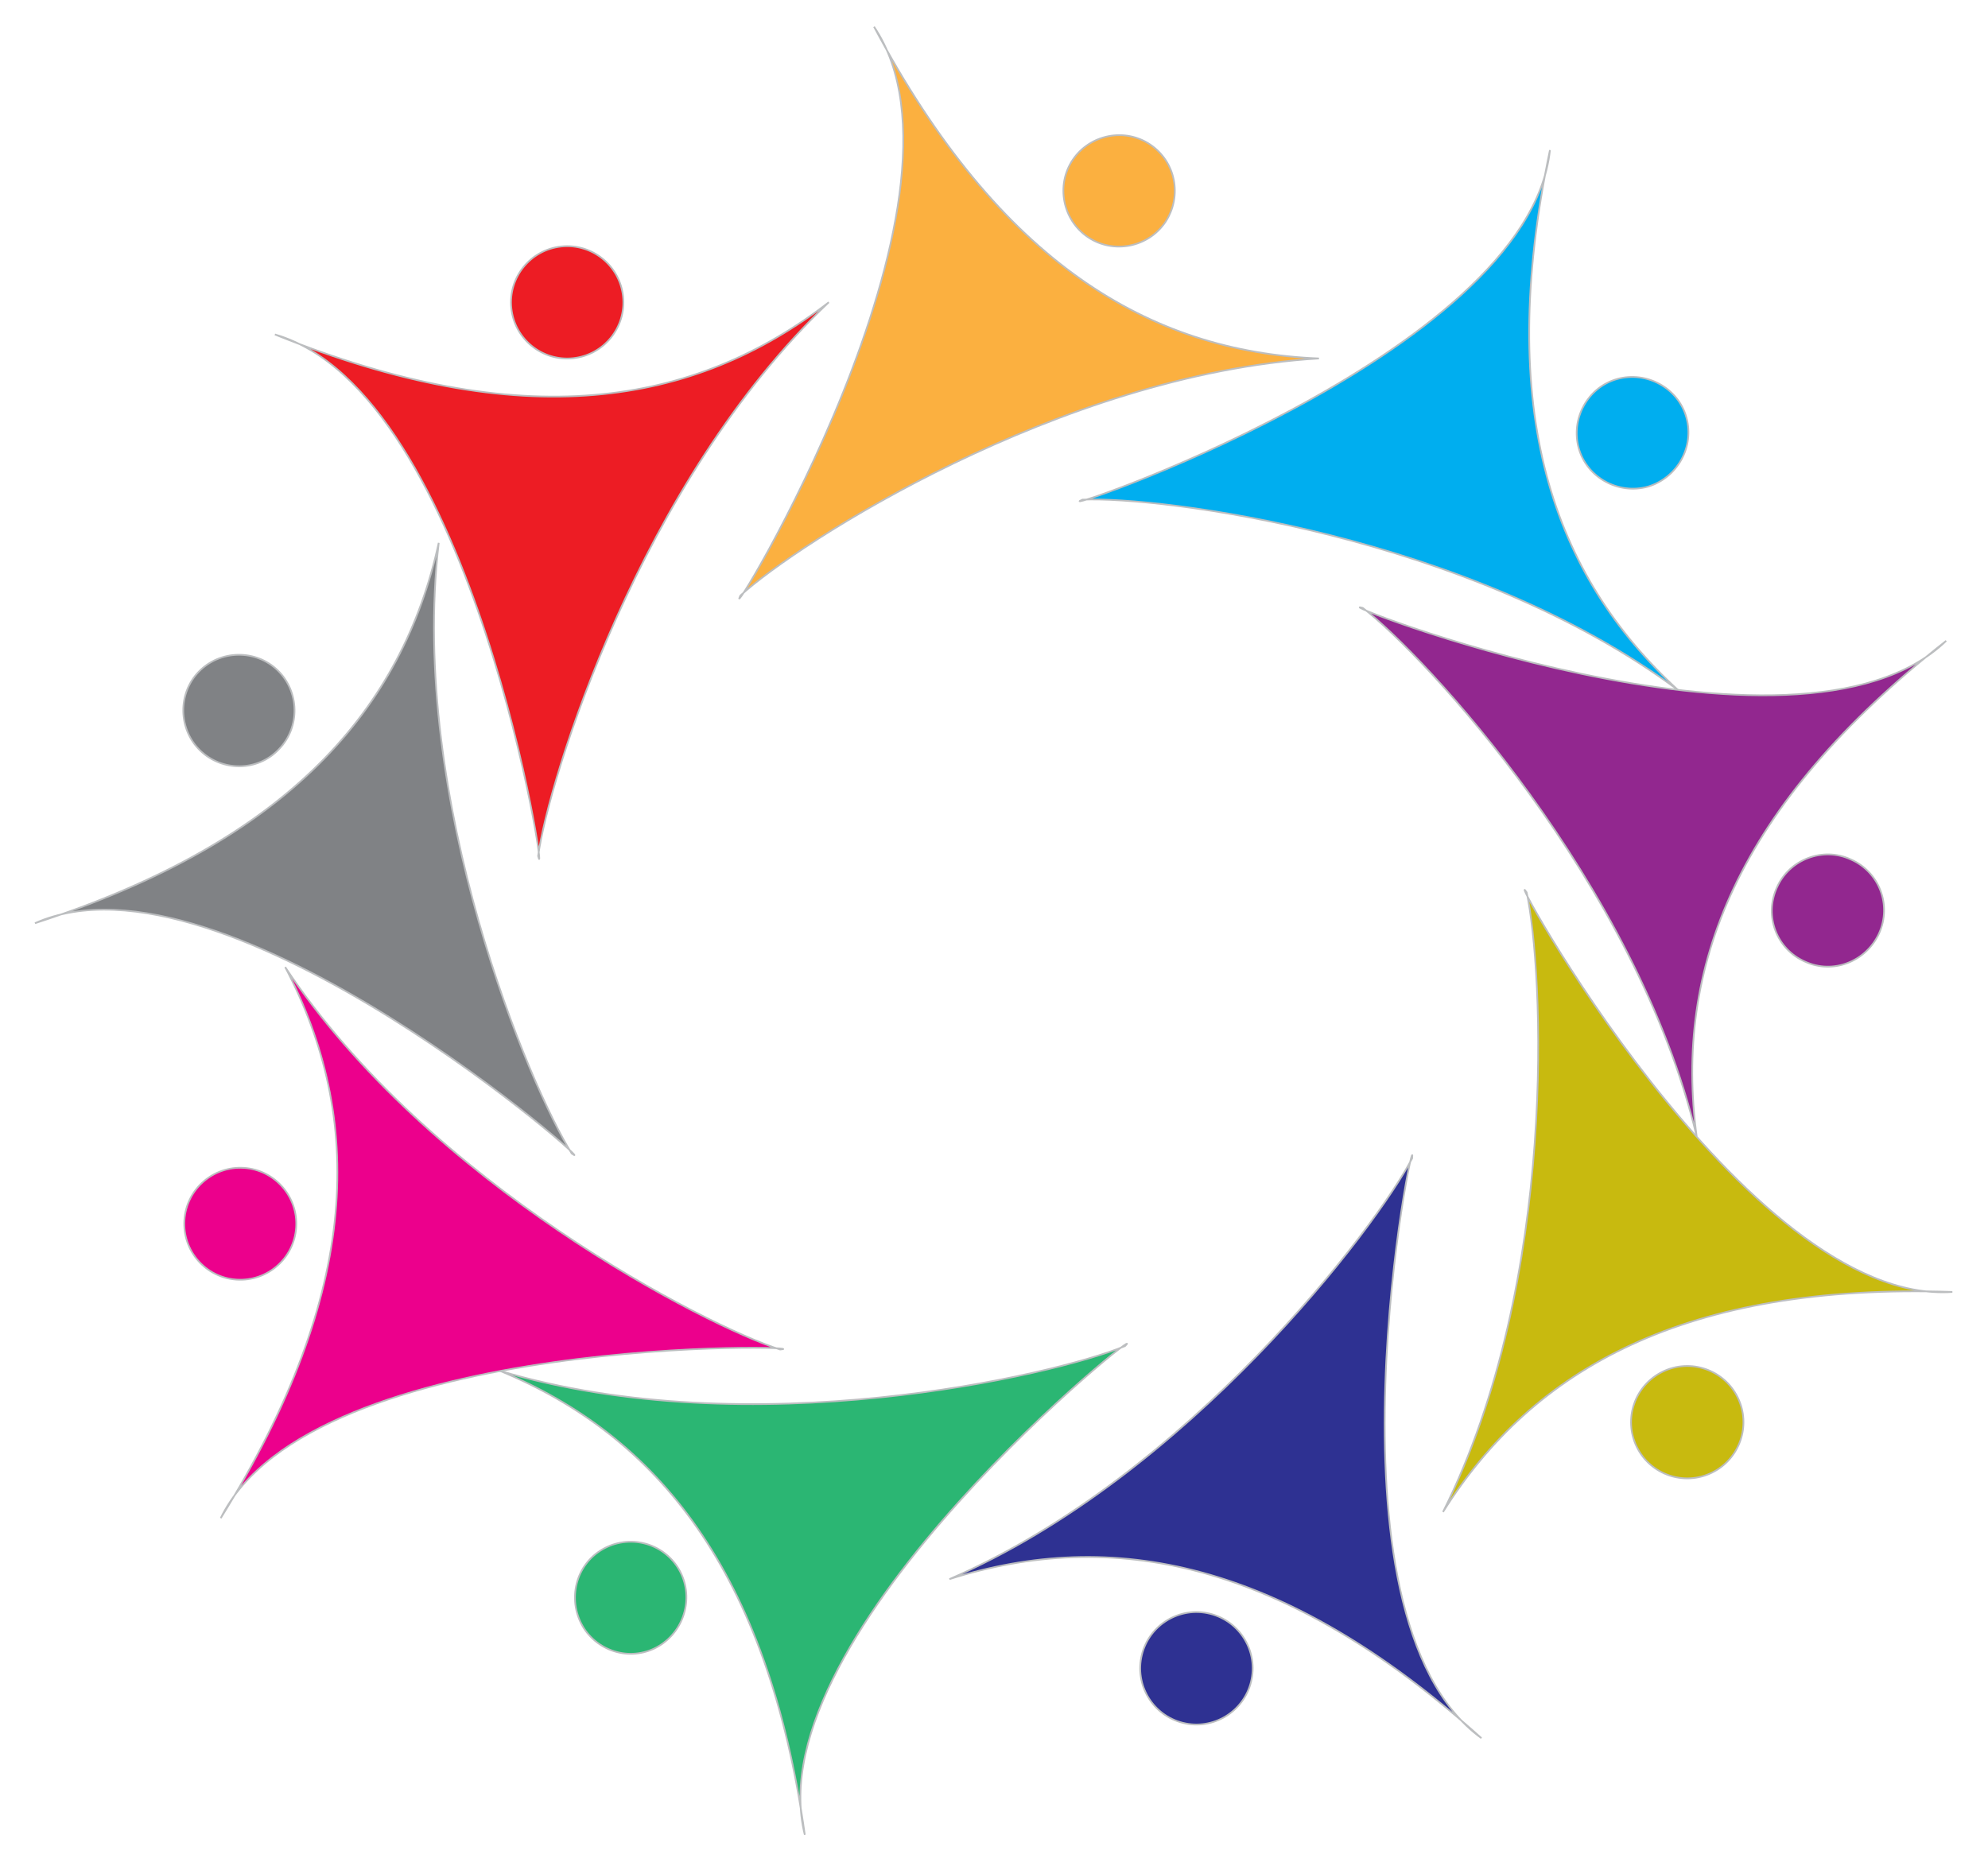 <?xml version="1.0" encoding="utf-8"?>
<!-- Generator: Adobe Illustrator 21.0.0, SVG Export Plug-In . SVG Version: 6.00 Build 0)  -->
<svg version="1.1" id="Layer_1" xmlns="http://www.w3.org/2000/svg" xmlns:xlink="http://www.w3.org/1999/xlink" x="0px" y="0px"
	 viewBox="0 0 290 271.7" style="enable-background:new 0 0 290 271.7;" xml:space="preserve">
<style type="text/css">
	.Arched_x0020_Green{fill:url(#SVGID_1_);stroke:#FFFFFF;stroke-width:0.25;stroke-miterlimit:1;}
	.st0{fill:#FBB040;stroke:#BCBEC0;stroke-width:0.25;}
	.st1{fill:#00AEEF;stroke:#BCBEC0;stroke-width:0.25;}
	.st2{fill:#92278F;stroke:#BCBEC0;stroke-width:0.25;}
	.st3{fill:#C8BA0F;stroke:#BCBEC0;stroke-width:0.25;}
	.st4{fill:#2E3192;stroke:#BCBEC0;stroke-width:0.25;}
	.st5{fill:#2BB673;stroke:#BCBEC0;stroke-width:0.25;}
	.st6{fill:#EC008C;stroke:#BCBEC0;stroke-width:0.25;}
	.st7{fill:#808285;stroke:#BCBEC0;stroke-width:0.25;}
	.st8{fill:#ED1C24;stroke:#BCBEC0;stroke-width:0.25;}
</style>
<linearGradient id="SVGID_1_" gradientUnits="userSpaceOnUse" x1="-32" y1="592.947" x2="-31.293" y2="592.24">
	<stop  offset="0" style="stop-color:#20AC4B"/>
	<stop  offset="0.983" style="stop-color:#19361A"/>
</linearGradient>
<g>
	<g>
		<path class="st0" d="M127.5,3.9c17,25.2-22.5,89.3-19.5,83c8.3-7.6,46.5-32.3,84.4-34.6C167.6,51.3,145.8,38.3,127.5,3.9z"/>
		<path class="st0" d="M170,32.4c-2.5,3.7-7.6,4.7-11.3,2.2c-3.7-2.5-4.7-7.6-2.2-11.3c2.5-3.7,7.6-4.7,11.3-2.2
			C171.5,23.6,172.5,28.6,170,32.4z"/>
	</g>
	<g>
		<path class="st1" d="M226.1,21.9c-3.2,30.2-74.7,53.9-68.2,51c11.2-0.5,56.4,5.1,86.9,27.8C226.5,83.9,218.1,60,226.1,21.9z"/>
		<path class="st1" d="M240.4,71c-4.3,1.2-8.9-1.3-10.1-5.6c-1.2-4.3,1.3-8.9,5.6-10.1c4.3-1.2,8.9,1.3,10.1,5.6
			C247.2,65.2,244.7,69.7,240.4,71z"/>
	</g>
	<g>
		<path class="st2" d="M283.9,93.5c-21.8,21.1-91.9-6.7-85.1-4.8c8.9,6.8,39.9,40.1,48.7,77.1C244.2,141.3,253.2,117.6,283.9,93.5z"
			/>
		<path class="st2" d="M263.3,140.3c-4.1-1.8-6-6.6-4.1-10.8c1.8-4.1,6.7-6,10.8-4.1c4.1,1.8,6,6.6,4.1,10.8
			C272.2,140.3,267.4,142.2,263.3,140.3z"/>
	</g>
	<g>
		<path class="st3" d="M284.8,188.5c-30.3,2.1-66.1-64.2-62.1-58.3c2.4,11,4.8,56.4-12.2,90.4C223.7,199.6,245.9,187.2,284.8,188.5z
			"/>
		
			<ellipse transform="matrix(0.898 -0.439 0.439 0.898 -66.141 129.293)" class="st3" cx="246.3" cy="207.5" rx="8.2" ry="8.2"/>
	</g>
	<g>
		<path class="st4" d="M216.1,253.6c-24.6-17.8-9.4-91.6-10.1-84.6c-5.2,10-32.6,46.3-67.5,61.4
			C162.2,222.9,187.2,227.6,216.1,253.6z"/>
		
			<ellipse transform="matrix(0.241 -0.971 0.971 0.241 -103.841 354.092)" class="st4" cx="174.4" cy="243.4" rx="8.2" ry="8.2"/>
	</g>
	<g>
		<path class="st5" d="M117.4,267.7c-7.4-29.5,51.7-76.2,46.7-71.3c-10.4,4.3-54.7,14.5-91.2,3.6C95.9,209.5,112,229.2,117.4,267.7z
			"/>
		<path class="st5" d="M87.2,226.5c3.6-2.6,8.7-1.9,11.4,1.8c2.6,3.6,1.8,8.7-1.8,11.4c-3.6,2.7-8.7,1.9-11.4-1.8
			C82.8,234.2,83.6,229.1,87.2,226.5z"/>
	</g>
	<g>
		<path class="st6" d="M32.2,221.5c13.3-27.3,88.6-25.1,81.6-24.6c-10.7-3.4-51.2-24.1-72.2-55.8C53.1,163,52.8,188.4,32.2,221.5z"
			/>
		<path class="st6" d="M35.6,170.4c4.5,0.3,7.9,4.2,7.6,8.7c-0.3,4.5-4.2,7.9-8.7,7.6c-4.5-0.3-7.9-4.2-7.6-8.7
			C27.2,173.5,31.1,170.1,35.6,170.4z"/>
	</g>
	<g>
		<path class="st7" d="M5.1,134.7c27.7-12.4,84,37.7,78.3,33.6c-6-9.5-23.8-51.4-19.4-89.1C58.7,103.4,42.2,122.7,5.1,134.7z"/>
		<path class="st7" d="M40.5,97.8c3.2,3.1,3.3,8.3,0.2,11.5c-3.1,3.3-8.3,3.3-11.5,0.2c-3.2-3.1-3.3-8.3-0.2-11.5
			C32.1,94.8,37.3,94.7,40.5,97.8z"/>
	</g>
	<g>
		<path class="st8" d="M40.1,48.8c29.2,8.4,40.1,82.9,38.4,76.1c1.5-11.1,14.8-54.6,42.4-80.8C101.2,59.3,76.2,63.4,40.1,48.8z"/>
		<ellipse transform="matrix(0.994 -0.105 0.105 0.994 -4.193 8.973)" class="st8" cx="82.8" cy="44.1" rx="8.2" ry="8.2"/>
	</g>
</g>
</svg>

